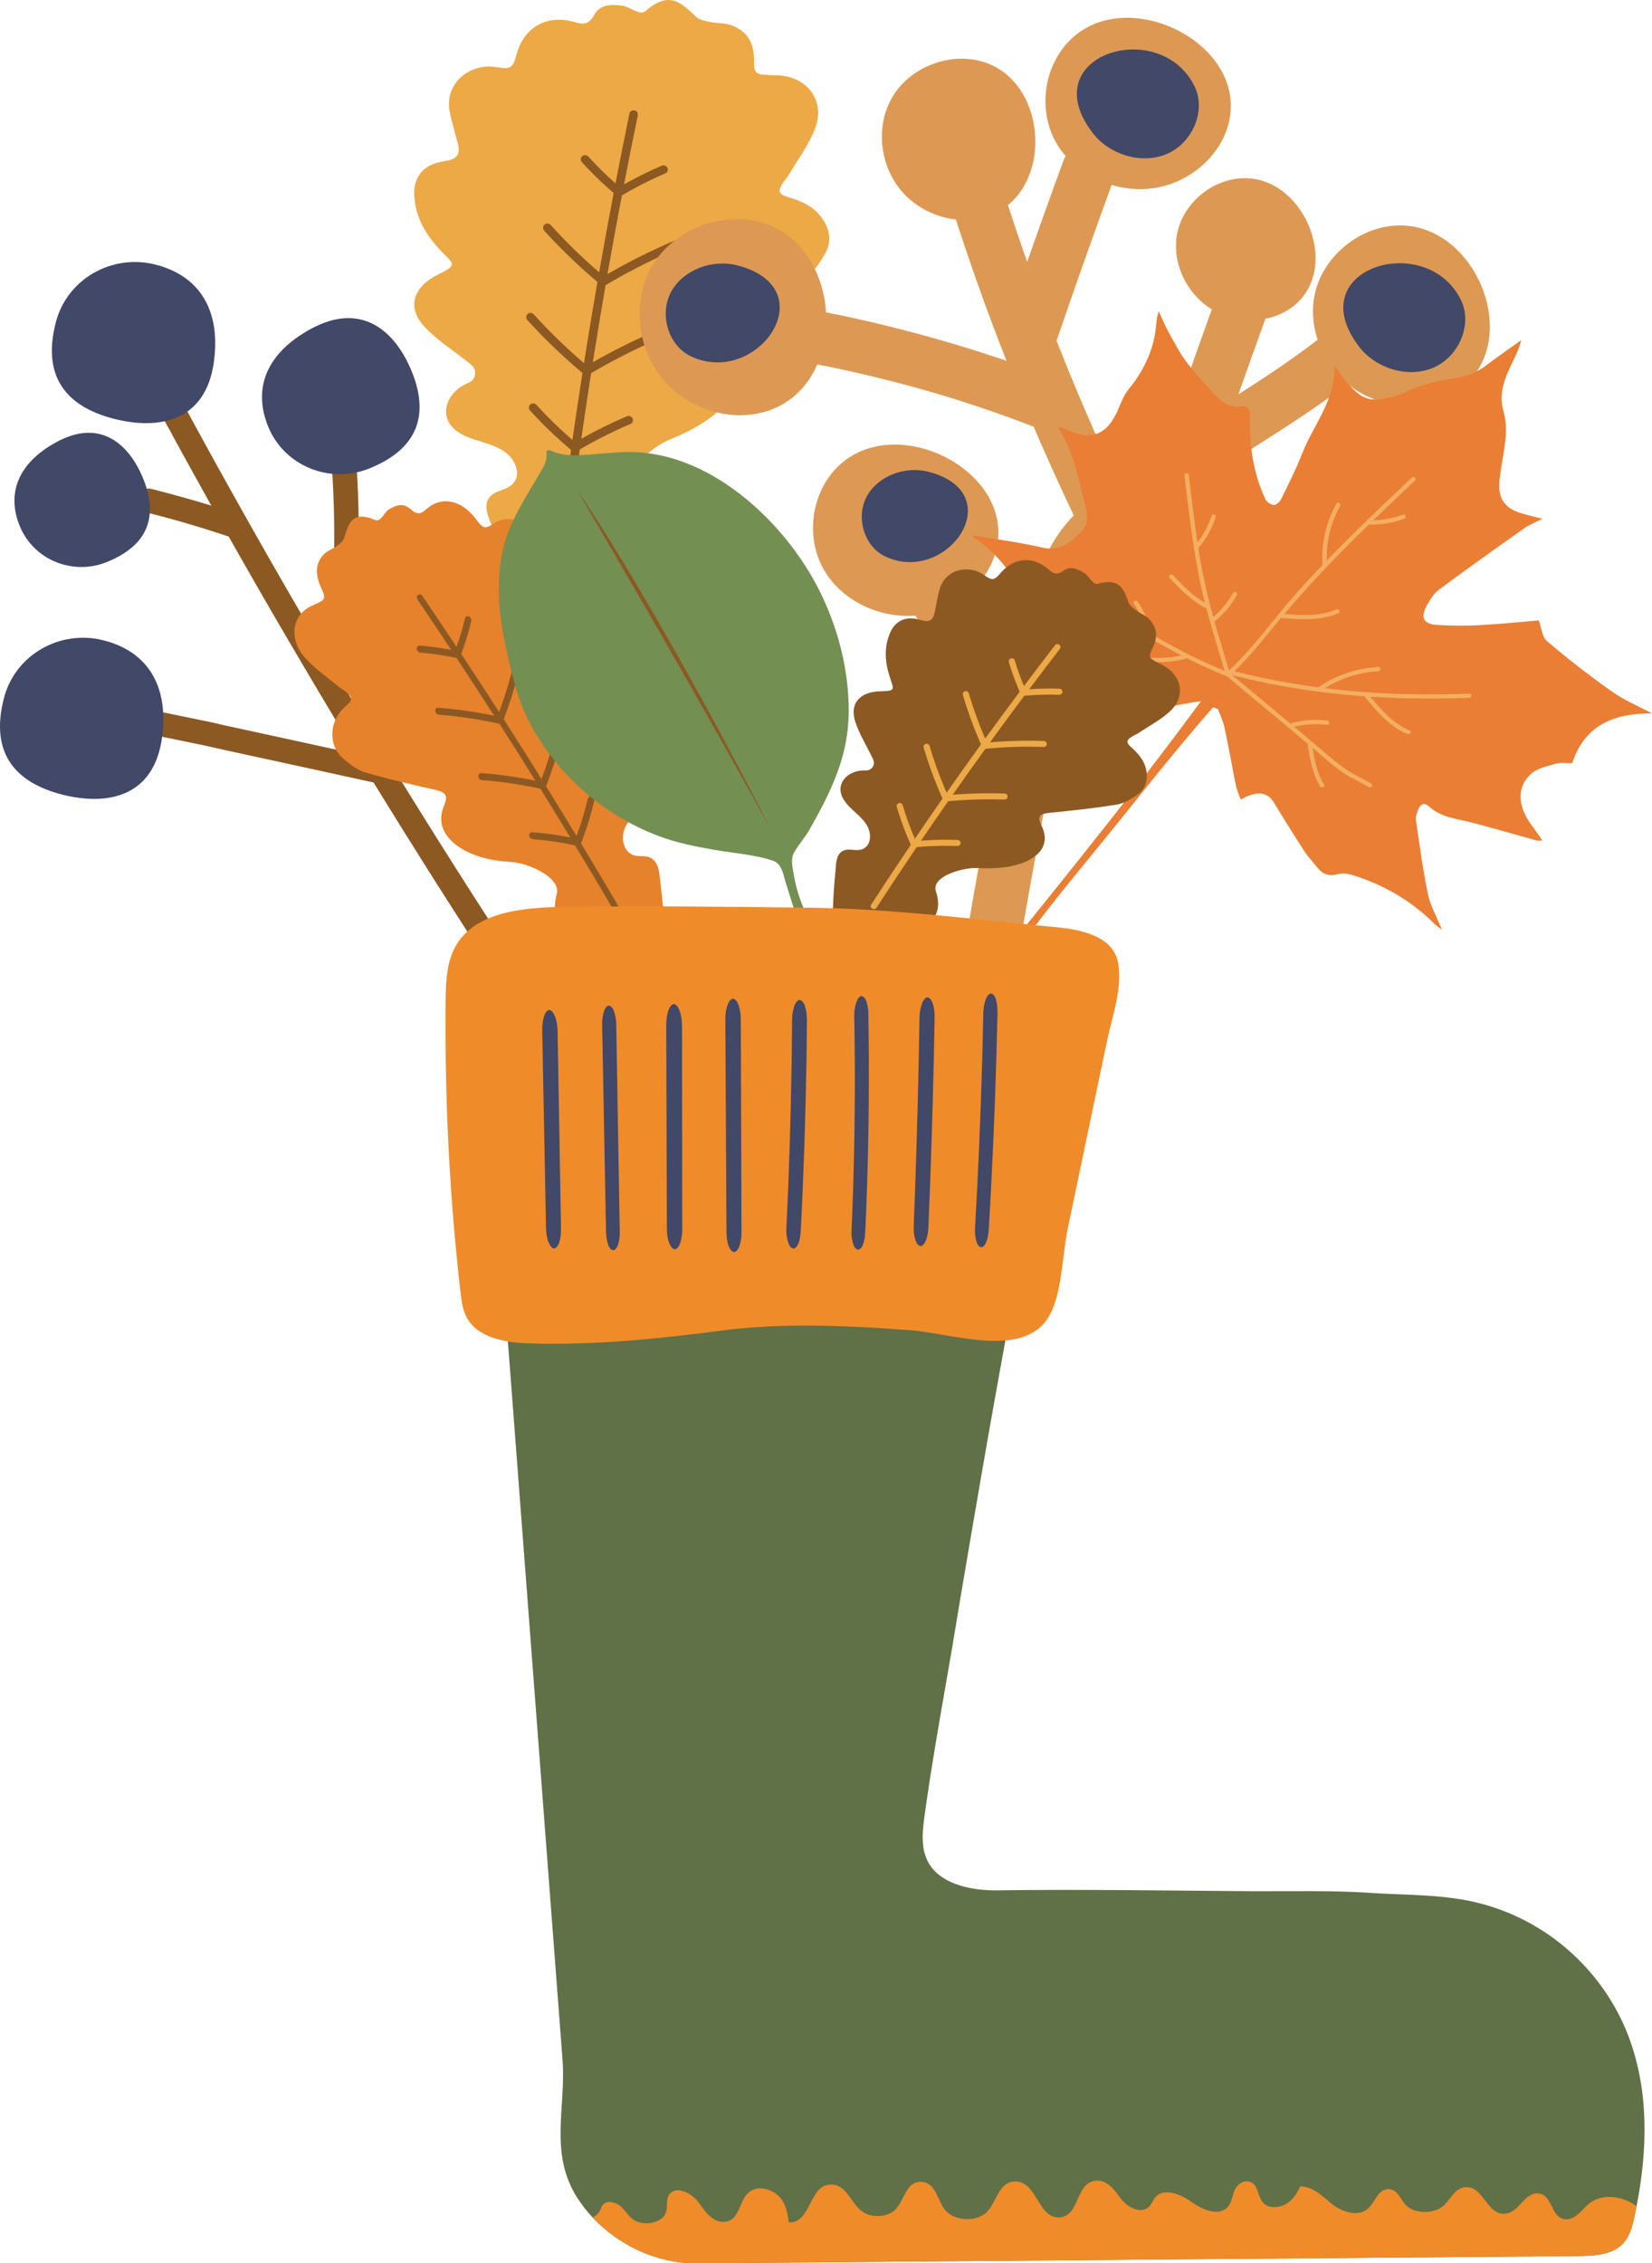 <svg id="_лой_2" xmlns="http://www.w3.org/2000/svg" width="788.68" height="1080" viewBox="0 0 788.68 1080"><g id="Autumn02_588155734"><g id="Autumn02_588155734-2"><g><path d="M271.37 302.59c-3.18 3.48-6.86 5.12-11.01.47-7.28-8.17-11.32-18.47-15.74-28.25-3.33-7.38-6.41-14.86-9.22-22.45-1.58-4.25-4.97-10.3-2.01-14.65 2.66-3.91 8.13-3.5 11.28-6.67 4.59-4.62 1.17-11.73-3.21-15.07-3.2-2.43-7.11-3.77-10.97-4.97-3.86-1.2-7.81-2.34-11.23-4.46-10.94-6.78-6.43-19.56 4.3-23.82l.07-.03c3.56-1.43 4.33-6.05 1.45-8.54-.26-.23-.53-.45-.8-.67-7.06-5.7-14.95-10.62-21.18-17.07-9.34-9.68-5.79-19.66 6.25-25.53 8.85-4.31 7.45-4.75 1.93-10.38-7.6-7.75-12.95-16.28-13.53-27.37-.38-7.37 3.27-13.28 10.57-15.36 1.54-.44 3.13-.76 4.72-1.03 5.4-.92 6.88-3.28 5.43-8.65-1.27-4.71-2.63-9.41-3.68-14.18-3.08-14.05 9.52-24.1 22.4-21.86 6.7 1.17 7.72.35 9.41-6.05 3.43-13.03 14.63-19.4 27.94-15.4 4.36 1.31 6.8.73 9.01-3.3 2.96-5.39 8.14-5.23 13.49-4.6 3.57.42 8.43 4.93 11.11 2.59 11.26-9.8 16.93-4.2 24.08 2.67 1.62 1.56 4.53 2.05 6.95 2.57 3.13.67 6.54.36 9.51 1.37 7.82 2.66 11.32 8.23 11.29 16.84-.02 6.13.64 6.81 6.81 7.04 1.45.05 2.9.07 4.35.13 14.15.6 22.94 11.99 18.1 25.12-2.89 7.85-8.24 14.84-12.55 22.19-.88 1.5-2.14 2.77-3.07 4.24-2.35 3.75-1.88 5.3 2.47 6.55 6.65 1.91 12.6 4.56 16.64 10.51 3.8 5.59 4.22 11.38.93 16.94-2.45 4.16-5.4 8.61-9.31 11.27-12.28 8.35-25.02 16.07-37.8 23.69-5.87 3.5-6.39 5.76-1.04 9.97 13.48 10.63 5.37 23.98-5.81 32.48-5.95 4.52-12.66 7.94-19.61 10.71-9.76 3.89-26.06 18.47-18.67 26.02 11.65 11.91 6.46 22.94-2.59 32.18-7.27 7.41-13.64 15.6-19.84 23.87-2.1 2.8-4.65 7.69-7.65 10.96z" fill="#eca945"/><path d="M324.58 115.79c-.58-1-1.72-1.33-2.78-.88-9.32 3.98-18.44 8.44-27.29 13.34-1.51.83-3 1.69-4.49 2.55 1.78-10.17 3.63-20.33 5.54-30.48.44-2.37.9-4.73 1.35-7.1 5.18-3.05 10.52-5.85 15.99-8.38 1.59-.73 3.19-1.45 4.81-2.13.99-.42 1.43-1.8.9-2.71-.58-1-1.72-1.33-2.78-.88-5.68 2.43-11.23 5.14-16.62 8.13-.43.24-.86.48-1.29.73 2.1-10.9 4.28-21.79 6.53-32.66.22-1.07-.14-2.18-1.29-2.56-.95-.31-2.4.19-2.62 1.26-2.3 11.14-4.53 22.29-6.69 33.46-1.05-.93-2.1-1.86-3.12-2.81-2.2-2.04-4.34-4.13-6.42-6.28-1.18-1.22-2.34-2.46-3.47-3.71-.72-.79-2.12-.92-2.91-.16-.8.76-.93 2-.17 2.85 4.02 4.43 8.29 8.64 12.79 12.61.62.54 1.24 1.08 1.86 1.62.19.16.38.32.57.48-2.41 12.6-4.72 25.22-6.95 37.85-.52-.45-1.05-.9-1.57-1.36-1.86-1.63-3.69-3.28-5.5-4.96-3.58-3.32-7.07-6.73-10.45-10.24-1.91-1.98-3.8-3.99-5.65-6.03-.72-.79-2.12-.92-2.91-.16-.8.76-.93 2-.17 2.85 6.59 7.25 13.58 14.15 20.94 20.65 1.04.91 2.08 1.82 3.13 2.72.46.39.91.78 1.37 1.16-.04.21-.07.41-.11.62-2.2 12.69-4.3 25.39-6.32 38.11-.8-.69-1.61-1.38-2.4-2.08-1.86-1.63-3.69-3.28-5.5-4.96-3.58-3.32-7.07-6.73-10.45-10.24-1.91-1.98-3.8-3.99-5.65-6.03-.72-.79-2.12-.92-2.91-.16-.8.76-.93 2-.17 2.85 6.59 7.25 13.58 14.15 20.94 20.65 1.04.91 2.08 1.82 3.13 2.72.62.53 1.24 1.05 1.86 1.58.14.12.28.24.43.36-1.66 10.64-3.26 21.29-4.78 31.95-.4-.34-.79-.68-1.19-1.02-1.36-1.19-2.71-2.4-4.03-3.63-2.67-2.48-5.28-5.02-7.8-7.64-1.42-1.47-2.82-2.96-4.19-4.48-.72-.79-2.12-.92-2.91-.16-.8.76-.93 2-.17 2.85 4.87 5.36 10.04 10.47 15.49 15.28.76.67 1.52 1.33 2.29 1.99.48.41.95.81 1.43 1.22.14.11.27.23.41.34-.07.52-.15 1.05-.22 1.57-2.14 15.18-4.13 30.38-6 45.59-.32 2.58 3.81 2.8 4.12.23 1.95-15.89 4.05-31.77 6.29-47.62 5.98-3.48 12.13-6.69 18.42-9.59 1.93-.89 3.88-1.76 5.83-2.59.99-.42 1.43-1.8.9-2.71-.58-1-1.72-1.33-2.78-.88-6.91 2.95-13.67 6.26-20.23 9.89-.48.27-.95.54-1.43.81 1.37-9.52 2.78-19.04 4.26-28.54.15-.94.3-1.87.44-2.81 8.29-4.86 16.83-9.32 25.57-13.36 2.59-1.2 5.21-2.36 7.83-3.48.99-.42 1.43-1.8.9-2.71-.58-1-1.72-1.33-2.78-.88-9.32 3.98-18.44 8.44-27.29 13.34-1.15.64-2.29 1.28-3.43 1.93 1.94-12.28 3.98-24.55 6.1-36.8 8.65-5.12 17.58-9.81 26.72-14.03 2.59-1.2 5.21-2.36 7.83-3.48.99-.42 1.43-1.8.9-2.71z" fill="#8c5923"/></g><g><path d="M167.52 212.44c-1.13-.84-2.87-1.38-4.29-1.15-1.53.25-3.07.94-3.98 2.22-.9 1.26-1.29 2.64-1.17 4.19.89 11.35 1.38 22.73 1.48 34.12.02 2.92.02 5.85.0 8.77-.11 8.87-.46 17.73-1.05 26.58-.59 8.89-1.43 17.77-2.5 26.61-12.71-21.5-25.16-43.06-37.64-65.18-12.03-21.32-23.84-42.75-35.44-64.29-1.43-2.66-4.61-4.55-7.69-3.15-2.67 1.21-4.76 4.66-3.23 7.52 9.48 17.61 19.11 35.14 28.88 52.6-6.71-2.06-13.45-3.99-20.23-5.81-2.92-.78-5.84-1.54-8.77-2.27-.79-.14-1.56-.08-2.29.18-.79.13-1.5.45-2.14.97-1.12.85-2.1 2.35-2.24 3.76-.15 1.51.14 3.14 1.17 4.33.36.35.72.7 1.08 1.05.82.61 1.74.98 2.76 1.13 2.91.73 5.82 1.48 8.72 2.26 7.64 2.07 15.24 4.31 22.77 6.72 2.19.7 4.37 1.41 6.54 2.14.3.1.59.18.89.24 8.89 15.73 17.89 31.4 27.02 47.01 11.13 19.03 22.41 37.98 33.87 56.82-3.75-.82-7.49-1.64-11.24-2.46-7.75-1.69-15.5-3.38-23.25-5.07-7.74-1.68-15.47-3.37-23.21-5.05-1.91-.41-3.82-.83-5.72-1.24-1.83-.4-3.63-.9-5.46-1.28-3.84-.79-7.69-1.58-11.53-2.38-7.72-1.59-15.44-3.17-23.16-4.74-.97-.2-1.94-.39-2.91-.59-1.44-.29-3.3.29-4.43 1.14-1.12.85-2.1 2.35-2.24 3.76-.15 1.51.14 3.14 1.17 4.33 1.03 1.19 2.28 1.87 3.84 2.18 7.75 1.58 15.51 3.15 23.26 4.75 3.84.79 7.68 1.59 11.53 2.38 3.76.77 7.47 1.69 11.22 2.5 7.72 1.68 15.44 3.35 23.16 5.03 7.75 1.69 15.5 3.38 23.25 5.07 7.75 1.69 15.49 3.39 23.24 5.09l.78.17c8.76 14.26 17.61 28.47 26.56 42.62 11.68 18.46 23.51 36.81 35.52 55.07 1.5 2.28 3 4.56 4.51 6.84 1.68 2.54 5.98 2.93 8.28 1.04 2.61-2.15 2.86-5.37 1.06-8.09-24.09-36.47-47.53-73.34-70.31-110.6-6.19-10.13-12.27-20.19-18.29-30.24 1.06-6.96 1.97-13.94 2.73-20.94.79-7.32 1.42-14.65 1.89-21.99.46-7.34.76-14.69.9-22.04.14-7.9.13-15.8-.08-23.7-.2-7.43-.57-14.86-1.11-22.28-.07-.93-.14-1.85-.21-2.78-.11-1.45-1.11-3.02-2.27-3.89z" fill="#8c5923"/><g><path d="M196.33 176.67c7.7 18.39 5.82 36.55-20.13 46.92-18.82 7.53-40.32-1.28-48.02-19.67-7.7-18.39-1.1-35.34 20.13-46.92 24.6-13.41 40.32 1.28 48.02 19.67z" fill="#414868"/><path d="M68.16 227.9c6.62 15.81 5.01 31.42-17.31 40.35-16.18 6.47-34.67-1.1-41.29-16.91-6.62-15.81-.95-30.39 17.31-40.35 21.15-11.53 34.67 1.1 41.29 16.91z" fill="#414868"/><path d="M54.73 199.93c-20.83-5.23-35.4-18.25-28.03-46.32 5.35-20.35 26.57-32.61 47.4-27.38 20.83 5.23 31.38 21.4 28.03 46.32-3.89 28.86-26.57 32.61-47.4 27.38z" fill="#414868"/><path d="M29.97 379.23c-20.83-5.23-35.4-18.25-28.03-46.32 5.35-20.35 26.57-32.61 47.4-27.38 20.83 5.23 31.38 21.4 28.03 46.32-3.89 28.86-26.57 32.61-47.4 27.38z" fill="#414868"/></g></g><path d="M312.17 125.57c10.22-16.08 31.74-24.49 50.33-19.67 1.33.35 2.65.76 3.95 1.24 17.32 6.45 26.78 23.94 27.9 41.89 27.92 5.51 55.43 12.87 82.41 21.86 1.25.42 2.49.83 3.73 1.26-4.75-12.05-9.29-24.17-13.62-36.36-3.66-10.3-7.17-20.64-10.53-31.04-9.64-1.06-18.96-5.76-25.38-12.94-11.24-12.55-13.33-32.35-4.32-46.51 8.4-13.22 26.09-20.13 41.37-16.17 1.1.28 2.18.62 3.25 1.02 26.43 9.84 30.61 50.99 9.93 67.76 2.95 9.06 6.01 18.08 9.19 27.07 3.68-10.49 7.4-20.97 11.17-31.43 2.09-5.8 4.2-11.6 6.33-17.39.21-.57.52-1.13.89-1.67-1.7-1.95-3.22-4.06-4.51-6.32-8.76-15.28-6.12-36.07 6.19-48.64.88-.9 1.82-1.76 2.8-2.57 27.86-23.05 81.32 4.46 73.62 40.64-3.34 15.68-17.31 28.29-33.33 31.7-7.53 1.61-15.44 1.16-22.82-1.02-7.36 20.09-14.54 40.24-21.53 60.46-1.6 4.62-3.18 9.24-4.76 13.87 5.81 14.77 11.91 29.42 18.33 43.95 3.19 7.23 6.46 14.43 9.81 21.59 2.21-1.78 4.45-3.52 6.72-5.24 5.58-4.23 11.3-8.26 17.1-12.19l.02-.04c7.04-20.68 14.27-41.3 21.68-61.85.15-.41.3-.81.44-1.22-12.38-7.58-19.5-22.94-16.38-36.91 3.02-13.52 15.73-24.45 29.75-25.58 1.01-.08 2.02-.11 3.03-.09 28.83.65 45.67 44.28 21.71 61.72-3.7 2.69-7.99 4.46-12.5 5.34-4.36 12-8.66 24.02-12.89 36.07 12.54-8.02 24.98-16.2 36.78-25.25.34-.26.68-.53 1.02-.79-2.35-7.09-2.93-14.71-1.3-22.02 3.82-17.13 19.94-30.98 37.69-32.41 1.27-.1 2.56-.14 3.84-.11 36.53.82 57.87 56.11 27.5 78.2-13.16 9.58-32.19 9.95-46.51 2.11-2.47-1.35-4.79-2.95-6.94-4.74-26.09 20.04-55.26 35.86-81.99 55.04-7.77 5.58-15.32 11.46-22.49 17.75-4.63 4.2-9.09 8.61-12.72 13.68-1.84 3.06-3.3 6.28-4.49 9.63-1.83 6.02-3.16 12.2-4.59 18.32-1.19 5.1-2.36 10.21-3.51 15.32 14.94-7.06 29.84-14.22 44.68-21.48-1.59-12.26 2.28-25.28 10.99-34.17.88-.9 1.82-1.76 2.8-2.57 27.86-23.05 81.32 4.46 73.62 40.64-3.34 15.68-17.31 28.29-33.33 31.7-15.34 3.27-32.25-1.99-43.04-12.96-14.8 7.24-29.64 14.39-44.53 21.45-5.68 2.69-11.36 5.36-17.05 8.02-.25.12-.51.21-.78.3-1.09 5.26-2.16 10.51-3.21 15.78-5.51 27.59-10.53 55.26-15.38 82.97-2.74 15.66-5.42 31.32-8.11 46.98-1.11 6.51-8.18 11.7-14.95 10.23-6.88-1.5-11.66-7.63-10.47-14.61 4.56-26.6 9.11-53.19 13.94-79.74 2.42-13.31 4.91-26.6 7.5-39.87-.01-.03-.03-.06-.04-.09-5.01-11.2-10.41-22.23-16.18-33.07-7.13-13.18-14.81-26.07-23.02-38.63-17.22 1.39-35.22-7.18-43.69-21.95-8.76-15.28-6.12-36.07 6.19-48.64.88-.9 1.82-1.76 2.8-2.57 27.86-23.05 81.32 4.46 73.62 40.64-1.92 9.02-7.36 17.01-14.68 22.83 8.38 13.12 16.19 26.58 23.43 40.33 2.72-12.66 5.57-25.29 8.57-37.89 1.72-7.19 3.48-14.45 6.34-21.31 2.6-6.24 6.55-12.05 11.07-17.13.65-.73 1.32-1.45 1.99-2.16-.03-.05-.05-.11-.08-.16-6.64-13.93-12.99-27.99-19.07-42.16-12.67-4.88-25.51-9.35-38.47-13.42-21.28-6.54-42.9-11.99-64.77-16.3-4.53 10.43-12.71 18.91-24.67 22.51-16.93 5.1-36.43-1.24-48.11-14.26-13.68-15.27-16.22-39.36-5.26-56.59z" fill="#dd9953"/><path d="M329.88 170.04h0c-11.04-5.22-15.23-20.28-9.44-30.85 5.79-10.57 19.74-15.63 31.59-12.55 42.53 11.05 9.52 58.37-22.15 43.4z" fill="#414868"/><path d="M422.64 265.54h0c-10.28-4.86-14.18-18.88-8.79-28.72 5.39-9.84 18.37-14.56 29.41-11.69 39.59 10.29 8.86 54.34-20.62 40.4z" fill="#414868"/><path d="M570.23 41.08h0c5.79 11.68-.98 27.2-13.15 32.38-12.17 5.18-27.49.34-35.44-10.04-28.53-37.25 31.97-55.8 48.59-22.34z" fill="#414868"/><path d="M697.43 143.08h0c5.79 11.68-.98 27.2-13.15 32.38-12.17 5.18-27.49.34-35.44-10.04-28.53-37.25 31.97-55.8 48.59-22.34z" fill="#414868"/><g><path d="M309.51 470.98c3.34 1.86 6.36 2.15 7.44-2.62 1.89-8.37.88-17.53.31-26.39-.43-6.68-1.07-13.38-1.92-20.07-.47-3.75-.39-9.41-3.9-12.02-3.15-2.34-6.61-.53-9.82-2.16-4.68-2.37-4.96-8.87-3.26-12.67 1.24-2.77 3.35-4.88 5.47-6.87 2.12-1.99 4.32-3.95 5.82-6.53 4.8-8.27-2.73-17.05-11.34-17.49h-.06c-2.86-.16-5.02-3.57-4-6.3.09-.25.19-.49.29-.74 2.63-6.38 6.08-12.37 7.89-19.11 2.71-10.11-3.19-16.96-13.23-18.29-7.38-.98-6.61-1.7-4.98-7.61 2.25-8.13 2.74-16.25-.83-25.1-2.38-5.87-6.9-9.51-12.46-9.16-1.18.07-2.34.26-3.48.47-3.89.75-5.71-.71-6.67-5.3-.84-4.04-1.62-8.08-2.63-12.1-2.98-11.83-14.88-16.29-22.58-11.04-4 2.73-4.97 2.36-8.37-2.19-6.91-9.27-16.58-11.22-23.93-4.49-2.41 2.21-4.23 2.41-7.12-.14-3.88-3.42-7.24-1.89-10.54.06-2.2 1.3-3.81 6.14-6.41 5.04-10.93-4.62-12.68 1.3-14.94 8.62-.51 1.66-2.26 2.83-3.67 3.9-1.83 1.37-4.19 2.05-5.79 3.65-4.21 4.2-4.54 9.51-1.45 16.24 2.2 4.8 2.01 5.51-1.98 7.36-.94.43-1.89.84-2.83 1.28-9.13 4.31-10.86 15.61-2.99 24.57 4.71 5.36 10.73 9.39 16.2 13.97 1.11.93 2.4 1.59 3.54 2.49 2.89 2.3 3.13 3.64.71 5.79-3.71 3.3-6.69 6.99-7.23 12.74-.51 5.41 1.27 10.05 5.43 13.52 3.1 2.59 6.63 5.28 10.16 6.3 11.08 3.2 22.25 5.8 33.4 8.3 5.12 1.15 6.27 2.78 4.25 7.53-5.11 11.97 5.01 20.23 15.42 23.85 5.54 1.93 11.18 2.78 16.76 3.07 7.83.4 23.79 7.4 21.6 15.31-3.44 12.48 3.92 19.72 13.19 24.5 7.44 3.83 14.57 8.52 21.61 13.31 2.38 1.62 5.81 4.76 8.96 6.51z" fill="#e6822b"/><path d="M207.76 339.15c.03-.94.66-1.51 1.52-1.44 7.58.59 15.18 1.61 22.77 3.05 1.29.25 2.58.51 3.87.78-4.81-7.48-9.65-14.93-14.53-22.36-1.14-1.73-2.28-3.46-3.42-5.19-4.51-.99-9.03-1.73-13.54-2.23-1.31-.14-2.62-.27-3.93-.37-.81-.06-1.59-1.03-1.56-1.88.03-.94.66-1.51 1.52-1.44 4.62.36 9.25.98 13.87 1.86.37.07.74.15 1.11.22-5.28-7.96-10.6-15.9-15.96-23.8-.53-.78-.68-1.74-.06-2.35.52-.5 1.65-.5 2.18.28 5.49 8.1 10.94 16.23 16.35 24.39.37-1.01.72-2.03 1.06-3.05.73-2.19 1.39-4.41 2-6.66.34-1.27.67-2.56.97-3.85.19-.81 1.07-1.3 1.87-.92.8.38 1.33 1.32 1.13 2.18-1.07 4.56-2.39 9.01-3.94 13.34-.21.59-.43 1.18-.65 1.77-.07.18-.14.35-.2.53 6.09 9.21 12.12 18.47 18.09 27.76.18-.5.37-.99.55-1.49.65-1.78 1.27-3.57 1.86-5.37 1.18-3.57 2.26-7.19 3.25-10.85.56-2.07 1.08-4.16 1.58-6.25.19-.81 1.07-1.3 1.87-.92.8.38 1.33 1.32 1.13 2.18-1.76 7.46-3.91 14.76-6.46 21.85-.36 1-.72 1.99-1.1 2.97-.16.43-.33.85-.49 1.28.1.15.19.3.29.45 5.98 9.34 11.9 18.71 17.76 28.12.29-.76.57-1.52.85-2.28.65-1.78 1.27-3.57 1.86-5.37 1.18-3.57 2.26-7.19 3.25-10.85.56-2.07 1.08-4.16 1.58-6.25.19-.81 1.07-1.3 1.87-.92.8.38 1.33 1.32 1.13 2.18-1.76 7.46-3.91 14.76-6.46 21.85-.36 1-.72 1.99-1.1 2.97-.22.58-.44 1.16-.66 1.74-.05.13-.1.26-.15.4 4.89 7.88 9.74 15.79 14.55 23.72.14-.37.28-.75.42-1.12.47-1.3.93-2.62 1.37-3.94.88-2.66 1.69-5.36 2.43-8.1.41-1.54.8-3.08 1.17-4.64.19-.81 1.07-1.3 1.87-.92.8.38 1.33 1.32 1.13 2.18-1.3 5.52-2.89 10.92-4.77 16.16-.26.73-.53 1.46-.8 2.18-.17.45-.34.9-.51 1.34-.05.13-.1.25-.15.38.24.39.47.78.71 1.17 6.83 11.31 13.57 22.66 20.22 34.07 1.13 1.93-1.51 3.23-2.64 1.3-6.95-11.92-14-23.78-21.14-35.58-5.19-1.1-10.39-1.95-15.58-2.52-1.59-.17-3.19-.32-4.78-.45-.81-.06-1.59-1.03-1.56-1.88.03-.94.66-1.51 1.52-1.44 5.62.44 11.25 1.19 16.88 2.26.41.08.82.16 1.23.24-4.3-7.08-8.63-14.15-12.99-21.19-.43-.69-.86-1.39-1.29-2.08-7.21-1.55-14.43-2.74-21.64-3.53-2.14-.23-4.28-.43-6.41-.6-.81-.06-1.59-1.03-1.56-1.88.03-.94.66-1.51 1.52-1.44 7.58.59 15.18 1.61 22.77 3.05.98.19 1.97.38 2.95.58-5.66-9.09-11.38-18.14-17.16-27.16-7.54-1.66-15.1-2.92-22.65-3.74-2.14-.23-4.28-.43-6.41-.6-.81-.06-1.59-1.03-1.56-1.88z" fill="#8c5923"/></g><g><path d="M581.44 338.3c1.08 2.97 2.51 5.87 3.17 8.93 1.97 9.25 3.58 18.58 5.47 27.85.42 2.07 1.4 4.03 2.25 6.4 1.84-.85 3.1-1.54 4.44-2.02 4.76-1.67 8.68-1.01 11.49 3.64 4.73 7.81 9.58 15.57 14.56 23.23 1.79 2.75 4.12 5.15 6.18 7.74 2.58 3.24 5.64 4.21 9.85 3.02 2.1-.59 4.75-.18 6.92.5 15.18 4.71 28.46 12.5 39.54 23.76.47.48 1.09.82 3.08 2.29-2.68-6.61-5.56-11.55-6.66-16.85-2.42-11.68-4.01-23.53-5.73-35.33-.25-1.68.42-3.64 1.12-5.28 1.02-2.4 2.8-3.51 5.17-1.32 5.78 5.34 13.42 5.82 20.57 7.7 10.35 2.72 20.63 5.71 30.95 8.56.46.13 1.01-.01 2.58-.06-2.01-2.83-3.59-5.15-5.27-7.41-6.56-8.8-7.14-17.92-.35-24.25 2.92-2.72 7.7-3.77 11.83-4.93 2.57-.72 5.49-.24 7.99-.29 6-18.35 20.11-23.86 38.09-23.75-6.84-3.66-13.48-6.41-19.17-10.45-10.67-7.56-21.03-15.59-30.96-24.05-2.41-2.05-2.67-6.51-3.93-9.89-8.61.72-18.48 1.76-28.38 2.29-6.67.36-13.4.27-20.07-.11-6.53-.37-8.17-3.41-5.06-9.16 1.54-2.84 3.41-5.87 5.96-7.76 13.43-9.97 27.09-19.66 40.76-29.32 2.33-1.65 5.12-2.67 8.54-4.41-4.06-1.06-7.26-1.75-10.37-2.73-7.67-2.43-10.75-6.9-10.19-14.73.19-2.72.63-5.42 1.06-8.11 1.38-8.6 3.4-17.11.86-25.92-2.37-8.24.67-15.78 4.25-23.1 1.65-3.38 3.35-6.73 4.27-10.69-5.63 4.05-11.37 7.96-16.87 12.17-5.68 4.35-12.2 5.78-19.16 6.69-4.87.64-9.63 2.31-14.33 3.84-3.34 1.09-6.37 3.18-9.75 4.04-12.19 3.08-15.56 2.38-24.17-7.8-1.74-2.05-2.98-4.51-5-6.88.9 16.22-9.89 28.21-15.31 42.1-2.9 7.44-6.54 14.62-10.07 21.81-.61 1.25-2.44 2.86-3.53 2.74-1.46-.15-3.39-1.55-4.02-2.9-5.7-12.31-7.63-25.37-7.27-38.76.1-3.78-.37-5.87-5.04-5.37-5.87.63-9.65-3.14-13.11-7.07-4.24-4.82-8.75-9.47-12.53-14.62-3.32-4.53-5.86-9.62-8.6-14.54-1.39-2.51-2.45-5.19-4.36-9.31-.6 2.94-1.01 4.22-1.09 5.52-.77 12.04-5.57 22.4-13.2 31.78-2.26 2.78-3.6 6.33-5.03 9.67-5.29 12.32-12.92 15.19-25.19 9.34-.95-.45-1.97-.77-2.93-1.14-.23.5-.43.74-.37.82 7.06 10.6 9.2 22.83 12.31 34.77 1.34 5.16 2.63 10.61-1.36 14.48-4.86 4.71-9.95 9.64-18.5 7.66-10.99-2.55-22.26-3.97-33.43-5.88.07.16.14.78.48 1 12.22 7.93 19.86 19.61 26.56 31.84 1.96 3.57 1.64 8.29 2.65 12.42.4 1.63 1.18 3.85 2.46 4.47 8.79 4.28 17.71 8.32 26.7 12.19 5.42 2.33 6.49 4.11 3.25 9.07-2.54 3.89-5.99 7.22-9.35 11.18 19.21 7.51 37.37-.75 56.24-3-36.78 50.1-76.15 97.63-115.08 146.35 2.41 1.36 4.42 2.5 6.63 3.74 16.06-26.86 35.34-51.26 55.08-75.22 19.73-23.95 38.64-48.61 59.15-71.95.77.26 1.55.52 2.32.78z" fill="#ea7e34"/><path d="M522.18 285.59c8.28 5.27 16.6 10.54 25.06 15.55-1.18-4.64-3.16-9.03-5.89-13.01-.75-1.09 1.06-2.11 1.81-1.02 3.11 4.54 5.31 9.65 6.46 14.99.03.16.03.31.0.44 11.27 6.58 22.84 12.63 35 17.55-2.93-9.9-6.02-19.75-8.67-29.73h0c-6.93-3.43-12.31-9.04-17.52-14.52-.91-.96.56-2.4 1.48-1.44 4.65 4.88 9.41 9.84 15.33 13.23-.22-.87-.47-1.72-.68-2.59-2.94-12.06-4.8-24.36-6.44-36.64-.96-7.2-1.81-14.42-2.65-21.63-.15-1.31 1.94-1.31 2.09-.02 1.24 10.7 2.53 21.39 4.15 32.04 2.95-3.77 5.2-8.04 6.65-12.57.4-1.25 2.42-.73 2.02.53-1.7 5.32-4.43 10.24-8.04 14.56-.07.08-.14.12-.22.17.16.99.3 1.99.46 2.99 1.67 10.12 3.94 20.06 6.64 29.94 3.83-3.23 7.03-7.08 9.46-11.43.64-1.15 2.45-.12 1.8 1.03-2.68 4.8-6.29 9.07-10.61 12.54-.02.01-.03.01-.05.03.31 1.11.6 2.23.93 3.35 1.93 6.6 3.97 13.18 5.91 19.77.04.0.08.0.13.0.04.01.08.02.12.03 11.72-10.85 20.9-24.11 31.44-36.01 4.26-4.81 8.63-9.53 13.07-14.17.0-.04-.03-.07-.03-.11-.65-10.1 1.67-20.19 6.61-29.08.64-1.15 2.45-.12 1.8 1.03-4.45 8-6.61 16.99-6.38 26.07 6.48-6.71 13.11-13.29 19.83-19.79 6.88-6.66 13.84-13.23 20.8-19.81.97-.91 2.44.53 1.47 1.45-6.66 6.3-13.32 12.61-19.92 18.97 4.88-.1 9.68-1.03 14.25-2.74 1.26-.47 1.8 1.5.55 1.97-5.22 1.96-10.81 2.92-16.4 2.83-.16.0-.3-.04-.42-.09-4.77 4.62-9.5 9.28-14.16 14.01-9.12 9.27-17.87 18.83-26.25 28.71 8.3.7 17.02 1.18 24.8-2.16 1.22-.52 2.28 1.24 1.05 1.77-8.68 3.72-18.22 3.09-27.43 2.29-1.83 2.18-3.66 4.34-5.46 6.55-5.32 6.54-10.7 13.06-16.83 18.89 13.2 3.36 26.58 5.89 40.06 7.67 8.39-5.79 18.35-9.15 28.6-9.7 1.35-.07 1.36 1.97.02 2.04-9.06.49-17.83 3.31-25.46 8.06 14.39 1.77 28.9 2.71 43.43 2.91 8.48.12 16.97.0 25.45-.32 1.35-.05 1.36 1.99.02 2.04-15.73.58-31.5.46-47.2-.56 5.24 6.41 10.9 12.83 18.79 16.08 1.23.51.17 2.27-1.06 1.76-8.67-3.57-14.75-10.89-20.44-17.91-.03-.04-.04-.08-.06-.12-13.4-.96-26.75-2.58-39.98-5-7.78-1.42-15.49-3.14-23.14-5.1 9.31 7.77 18.63 15.54 27.94 23.31.11-.24.31-.44.65-.53 5.41-1.4 11.06-1.79 16.61-1.11.56.07 1.04.41 1.05 1.01.0.49-.48 1.1-1.04 1.03-5.25-.64-10.55-.33-15.67.94 1.05.88 2.11 1.76 3.16 2.64 5.32 4.44 10.53 8.99 15.89 13.38 2.77 2.26 5.54 4.4 8.67 6.16 2.98 1.67 6.06 3.14 9.01 4.85 1.15.67.1 2.44-1.06 1.76-4.58-2.67-9.55-4.74-13.82-7.92-4.28-3.18-8.29-6.73-12.34-10.18-.24-.21-.49-.41-.74-.62.99 6 2.17 12.11 5.43 17.36.7 1.13-1.11 2.15-1.81 1.02-3.68-5.92-4.83-12.86-5.93-19.59-.04-.25.02-.45.11-.64-7.74-6.55-15.56-13.03-23.35-19.53-5-4.17-10-8.34-15-12.51-.08-.07-.12-.14-.17-.22-6.61-2.59-13.04-5.53-19.35-8.7-.07.04-.12.09-.21.11-6.07 1.95-12.53 1.86-18.84 1.74-1.34-.03-1.36-2.07-.02-2.04 5.5.11 11.09.19 16.44-1.15-14.77-7.63-28.85-16.52-42.86-25.43-1.12-.71-.08-2.48 1.06-1.76z" fill="#f3ae61"/></g><g><path d="M387.91 445.05c.86-1.44-.05-3.42-.92-4.95-3.99-7.03-6.71-14.75-8.03-22.68-.59-3.51-1.6-7.5.2-10.7 2.11-3.77 5.13-7 7.26-10.76 10.48-18.49 18.78-35.28 18.77-56.94-.01-19.83-5.24-39.86-14.2-57.61-16.57-32.81-53.17-67.22-93.1-65.67-7.78.3-15.52 1.34-23.31 1.52-3.61.08-6.1-.36-9.31-1.29-1.88-.54-4.82-2.82-4.37 1.04.3 2.6-1.05 5.08-2.36 7.36-7.54 13.16-16.11 25.3-18.96 40.21-2.9 15.15-1.16 30.71 2.22 45.64 2.76 12.21 5.27 23.88 11.32 35.18 13.05 24.35 35.02 43.63 61.28 53.53 8.87 3.34 18.24 5.18 27.57 6.75 8.94 1.5 18.38 2.16 26.97 5 4.42 1.46 4.99 6.76 6.16 10.47 1.71 5.44 3.42 10.87 5.12 16.31.72 2.3 1.06 5.62 2.66 7.48 1.18 1.37 3.63 1.84 4.79.45.09-.1.16-.21.23-.32z" fill="#748f52"/><path d="M367.81 395.39c-34.05-66.75-71.33-131.19-92.4-161.75 15.13 26.05 29.63 50.69 45.07 77.69 15.32 26.73 31.04 54.62 47.33 84.07h0z" fill="#8c5923"/></g><g><path d="M406.15 459.6c-3.16 1.28-6.06 1.23-7.27-3.03-2.12-7.48-1.46-15.36-1.22-23.02.18-5.78.57-11.55 1.15-17.3.33-3.22.05-8.16 3.34-10.08 2.96-1.72 6.36.2 9.4-.9 4.43-1.6 4.48-7.23 2.7-10.71-1.29-2.54-3.4-4.59-5.51-6.53-2.11-1.95-4.3-3.87-5.84-6.28-4.92-7.69 2.04-14.58 10.33-14.09h.05c2.75.16 4.72-2.6 3.64-5.08-.1-.23-.2-.45-.3-.67-2.76-5.82-6.3-11.39-8.28-17.44-2.97-9.08 2.48-14.46 12.13-14.61 7.08-.11 6.32-.82 4.54-6.13-2.46-7.31-3.21-14.44-.07-21.78 2.09-4.88 6.32-7.59 11.7-6.73 1.14.18 2.26.46 3.38.76 3.78 1.04 5.48-.04 6.25-3.95.67-3.43 1.28-6.88 2.12-10.28 2.46-10.01 13.79-12.7 21.4-7.35 3.96 2.78 4.88 2.56 8-1.07 6.35-7.38 15.61-8.11 22.94-1.5 2.4 2.17 4.16 2.53 6.87.59 3.62-2.59 6.92-.92 10.18 1.11 2.17 1.35 3.89 5.73 6.36 5.04 10.39-2.93 12.27 2.41 14.71 9.01.55 1.5 2.28 2.7 3.68 3.76 1.81 1.38 4.11 2.21 5.71 3.76 4.21 4.08 4.71 8.74 1.96 14.3-1.96 3.96-1.75 4.6 2.17 6.61.92.47 1.85.92 2.77 1.4 8.95 4.67 11.02 14.69 3.74 21.71-4.36 4.2-10.03 7.1-15.14 10.54-1.04.7-2.26 1.14-3.33 1.81-2.71 1.71-2.89 2.86-.48 4.98 3.69 3.25 6.7 6.76 7.42 11.83.68 4.76-.88 8.63-4.76 11.23-2.9 1.94-6.22 3.93-9.59 4.47-10.58 1.68-21.26 2.82-31.94 3.88-4.9.49-5.95 1.79-3.83 6.13 5.35 10.95-4.13 17.12-14.04 19.23-5.28 1.12-10.69 1.3-16.07.99-7.54-.44-22.69 4.05-20.31 11.17 3.76 11.22-3.09 16.78-11.87 20.02-7.05 2.59-13.76 5.96-20.39 9.43-2.24 1.17-5.44 3.56-8.41 4.77z" fill="#8c5923"/><path d="M499.73 354.98c-.06-.82-.69-1.38-1.52-1.41-7.29-.25-14.59-.12-21.86.37-1.24.08-2.47.18-3.71.29 4.38-6.03 8.79-12.04 13.24-18.02 1.04-1.4 2.08-2.79 3.12-4.18 4.32-.4 8.65-.6 12.99-.58 1.26.0 2.52.03 3.78.07.77.03 1.5-.73 1.44-1.48-.06-.82-.69-1.38-1.52-1.41-4.44-.15-8.89-.08-13.32.22-.35.02-.71.05-1.06.08 4.81-6.41 9.67-12.78 14.57-19.13.48-.62.6-1.45-.03-2.04-.52-.49-1.61-.6-2.09.02-5.02 6.5-9.99 13.04-14.92 19.6-.39-.92-.76-1.84-1.13-2.76-.78-1.98-1.5-3.98-2.16-6-.38-1.14-.73-2.29-1.07-3.45-.21-.73-1.07-1.24-1.83-.99-.76.25-1.24 1.01-1.01 1.79 1.2 4.08 2.62 8.09 4.27 12.02.23.54.46 1.07.69 1.61.07.16.14.32.21.48-5.55 7.42-11.05 14.87-16.48 22.36-.2-.45-.39-.9-.58-1.35-.68-1.61-1.35-3.24-1.98-4.87-1.26-3.23-2.43-6.49-3.51-9.78-.61-1.86-1.19-3.73-1.74-5.61-.21-.73-1.07-1.24-1.83-.99-.76.25-1.24 1.01-1.01 1.79 1.96 6.68 4.29 13.25 6.99 19.68.38.9.77 1.8 1.16 2.7.17.39.34.78.52 1.17-.09.12-.18.24-.26.36-5.44 7.53-10.83 15.11-16.16 22.72-.3-.69-.6-1.38-.9-2.07-.68-1.61-1.35-3.24-1.98-4.87-1.26-3.23-2.43-6.49-3.51-9.78-.61-1.86-1.19-3.73-1.74-5.61-.21-.73-1.07-1.24-1.83-.99-.76.25-1.24 1.01-1.01 1.79 1.96 6.68 4.29 13.25 6.99 19.68.38.9.77 1.8 1.16 2.7.23.53.47 1.05.7 1.58.05.12.11.24.16.36-4.45 6.37-8.85 12.77-13.21 19.2-.15-.34-.3-.68-.44-1.02-.5-1.18-.99-2.37-1.45-3.57-.94-2.41-1.82-4.84-2.62-7.3-.45-1.38-.88-2.77-1.29-4.16-.21-.73-1.07-1.24-1.83-.99-.76.25-1.24 1.01-1.01 1.79 1.45 4.94 3.17 9.8 5.17 14.56.28.66.56 1.32.85 1.98.18.41.36.81.54 1.22.05.12.1.23.16.35-.21.32-.43.63-.64.95-6.19 9.16-12.3 18.38-18.32 27.65-1.02 1.57 1.57 2.96 2.59 1.4 6.29-9.68 12.68-19.31 19.16-28.88 4.97-.44 9.96-.65 14.95-.63 1.53.0 3.06.04 4.59.09.77.03 1.5-.73 1.44-1.48-.06-.82-.69-1.38-1.52-1.41-5.4-.18-10.82-.09-16.21.27-.39.03-.79.06-1.18.09 3.9-5.74 7.83-11.46 11.8-17.16.39-.56.78-1.12 1.18-1.68 6.9-.63 13.83-.93 20.76-.9 2.06.01 4.11.05 6.17.12.77.03 1.5-.73 1.44-1.48-.06-.82-.69-1.38-1.52-1.41-7.29-.25-14.59-.12-21.86.37-.94.06-1.89.14-2.83.21 5.15-7.35 10.35-14.66 15.61-21.94 7.22-.69 14.47-1.02 21.72-.98 2.06.01 4.11.05 6.17.12.77.03 1.5-.73 1.44-1.48z" fill="#eca945"/></g><g><path d="M243.44 652.89c-4.23-55.66-8.61-113.12-13.12-172.48l280.46 3.51c-.73 3.4-1.47 6.8-2.19 10.19-.36 1.67-.73 3.36-1.07 5.03-.48 2.29-.97 4.56-1.43 6.84-.38 1.79-.74 3.56-1.12 5.34-2.81 13.46-5.53 26.82-8.19 40.12-.32 1.71-.67 3.42-1.01 5.15-1.31 6.61-2.6 13.19-3.88 19.75-.33 1.69-.66 3.38-.98 5.06-2.44 12.65-4.82 25.2-7.14 37.69-.31 1.6-.6 3.21-.89 4.81-.82 4.44-1.65 8.87-2.45 13.29-.31 1.68-.61 3.35-.91 5.02-.8 4.36-1.6 8.73-2.38 13.08-.91 4.99-1.79 9.96-2.68 14.91-.28 1.62-.57 3.22-.85 4.81-1.6 8.99-3.18 17.92-4.71 26.82-.28 1.59-.56 3.16-.83 4.74-1.63 9.4-3.24 18.75-4.82 28.05-.26 1.51-.52 3.04-.77 4.55-1.01 5.92-2.02 11.84-3.01 17.72-.27 1.56-.52 3.12-.79 4.68-.43 2.61-.88 5.22-1.31 7.82-.84 5.25-1.72 10.46-2.6 15.67-.27 1.51-.51 3.02-.78 4.53-1.57 9.16-3.17 18.29-4.74 27.35-.25 1.47-.51 2.95-.77 4.43-1.38 8.1-2.74 16.15-4 24.19-.23 1.44-.45 2.88-.68 4.32-.87 5.71-1.71 11.41-2.48 17.1-1.09 8-1.88 16.67 3.03 23.58 6.34 8.89 19.96 11.64 31.98 11.48 40.26-.57 80.66.14 121.09.41 18.76.12 37.86-.46 56.48.78 17.97 1.19 36.14.58 53.38 5.2 34.59 9.25 59.45 34.88 70.2 63.3 9.86 26.07 9.07 54.17 3.84 81.07-.37 1.9-.76 3.79-1.17 5.69-1.1 5.03-2.62 10.43-7.4 13.9-5.28 3.84-12.92 4.11-19.8 4.17-140.33 1.15-280.39 2.31-420.19 3.46-19.64.16-37.69-8.96-49.82-21.87-2.75-2.94-5.21-6.07-7.31-9.35-13.61-21.2-5.35-43.18-7.07-65.84-7.82-102.82-16.17-212.6-25.11-330.05z" fill="#607047"/><path d="M282.92 1058.13c12.13 12.91 30.18 22.03 49.82 21.87 139.8-1.15 279.85-2.3 420.19-3.46 6.89-.06 14.52-.34 19.8-4.17 4.78-3.47 6.3-8.87 7.4-13.9.41-1.89.8-3.79 1.17-5.69-6.08-4.76-16.16-6.4-22.46-1.41-3.77 2.99-6.71 8.15-11.74 7.59-7.01-.77-5.65-11.77-12.75-12.3-6.57-.5-8.88 8.75-15.46 9.65-9.07 1.26-10.69-13.92-19.77-12.57-4.83.72-6.53 5.64-9.82 8.65-4.84 4.41-14.58 4.1-18.53-.61-2.29-2.74-3.6-6.97-7.72-7.13-5.61-.2-6.47 6.87-10.79 9.89-4.8 3.37-12.13.6-16.49-2.93-4.38-3.54-8.66-8.12-14.92-8.36-1.56 2.97-3.26 6.07-6.32 8.12-3.08 2.06-8 2.64-10.76.42-3.85-3.1-2.56-10.22-7.95-10.87-3.43-.41-6.02 2.63-6.89 5.37-.89 2.75-1.2 5.87-3.8 7.75-4.7 3.4-11.81-.11-16.49-3.46-4.69-3.34-12.31-6.51-16.51-2.68-1.82 1.66-2.19 4.22-4.26 5.67-4.16 2.9-10.29-.92-13.04-4.76-2.78-3.85-6.27-8.74-11.73-8.22-9.7.93-7.44 16.64-17.1 17.49-10.53.93-10.6-17.08-21.26-17.11-8.1-.02-8.69 9.8-13.86 14.79-4.86 4.69-15.46 4.05-19.67-1.18-3.85-4.82-4.38-13.17-11.4-13.44-7.43-.28-7.87 8.85-12.56 13.4-3.65 3.54-11.05 3.93-15.48.82-5.66-3.99-7.31-12.66-14.71-12.92-11.06-.4-9.48 18.52-20.46 18.04-.57-4.07-1.23-8.35-4.14-11.8-2.92-3.47-8.87-5.67-13.18-3.66-6.91 3.21-5.18 14.24-13.13 15.16-5.55.64-9.37-4.58-12.21-8.68-2.86-4.11-9.49-8.35-13.53-5.27-2.83 2.17-1.48 6.1-2.34 9.21-1.47 5.29-10.93 7.35-16.02 3.49-2.23-1.69-3.46-4.05-5.49-5.91-2.05-1.85-5.66-3.11-7.91-1.65-1.51.99-1.75 2.78-2.65 4.18-.73 1.15-1.78 1.97-3.06 2.57z" fill="#f08b2a"/><g><path d="M507.91 598.18c-1.33 10.71-2.68 22.7-7.33 30.3-12.27 20.07-46 7.79-65.81 6.3-30.06-2.26-61.33-3.68-90.92.23-29.85 3.94-60.77 7-91.18 6.05-10.8-.34-23.54-2.38-29.21-11.28-2.49-3.91-3.08-8.48-3.59-12.89-5.2-45.2-7.62-91.66-7.12-139.08.1-9.27.41-18.99 5.08-26.85 9.42-15.87 31.93-17.97 51.45-18.22 39.22-.51 78.51-.07 117.79.41 39.15.47 78.49 5.62 117.53 9.33 11.3 1.07 27.02 4.19 29.22 17.14 2.04 12.03-2.65 24.65-5.11 36.18-3.36 15.76-6.59 31.41-9.84 46.92-3.07 14.67-6.12 29.21-9.15 43.64-.73 3.5-1.26 7.56-1.79 11.83z" fill="#f08b2a"/><path d="M476.21 483.48c-.3 13.78-.7 27.46-1.19 41.04-.49 13.41-1.07 26.73-1.75 39.93-.38 7.44-.79 14.84-1.23 22.21-.14 2.29-.52 4.46-1.21 6.07-.63 1.47-1.6 2.55-2.42 2.41-.84-.14-1.69-.92-2.22-2.64-.51-1.67-.86-3.87-.72-6.17.75-13.08 1.42-26.28 1.99-39.58.57-13.34 1.05-26.79 1.43-40.34.22-7.72.4-15.48.56-23.27.05-2.28.6-4.89 1.24-6.45.65-1.57 1.66-2.73 2.5-2.58.87.15 1.75.98 2.29 2.82.55 1.88.78 4.02.73 6.55h0z" fill="#414868"/><path d="M446.2 485.93c-.47 26.49-1.18 52.6-2.13 78.32-.26 7.12-.54 14.2-.84 21.26-.1 2.41-.53 4.81-1.24 6.49-.66 1.57-1.69 2.73-2.56 2.58-.9-.15-1.82-.98-2.39-2.82-.57-1.81-.93-4.11-.83-6.59 1.02-25.41 1.81-51.21 2.36-77.38.16-7.38.29-14.78.41-22.22.04-2.45.59-5.21 1.27-6.89.68-1.68 1.75-2.91 2.65-2.75 2.02.35 3.4 4.5 3.3 10h0z" fill="#414868"/><path d="M414.57 484.71c.23 13.69.29 27.32.18 40.86-.1 13.44-.37 26.79-.8 40.02-.24 7.45-.53 14.86-.87 22.23-.11 2.3-.44 4.44-1.1 6.07-.6 1.47-1.56 2.55-2.37 2.41-.84-.14-1.71-.92-2.26-2.64-.53-1.66-.93-3.87-.83-6.16.58-13.04 1-26.21 1.27-39.49.26-13.37.37-26.85.3-40.41-.04-7.72-.13-15.47-.27-23.24-.04-2.19.55-4.98 1.13-6.45.62-1.57 1.61-2.72 2.45-2.58.87.15 1.76.98 2.33 2.82.16.63.32 1.26.49 1.89.27 1.45.39 3 .35 4.66h0z" fill="#414868"/><path d="M385.25 487c-.11 13.31-.33 26.52-.66 39.62-.32 13.01-.75 25.91-1.28 38.7-.3 7.21-.63 14.38-1 21.52-.13 2.46-.39 4.61-1.11 6.38-.62 1.54-1.62 2.68-2.47 2.54-.89-.15-1.8-.96-2.4-2.77-.56-1.71-1.04-4.11-.92-6.48.62-12.6 1.14-25.32 1.55-38.16.42-12.93.73-25.97.94-39.11.12-7.5.2-15.03.25-22.59.02-2.44.48-5.08 1.13-6.77.64-1.65 1.67-2.86 2.55-2.71.92.16 1.86 1.03 2.47 2.96.62 1.94.96 4.24.94 6.87h0z" fill="#414868"/><path d="M353.67 486.6c.04 13.53.09 26.96.13 40.29.04 13.3.09 26.5.13 39.6.02 7.32.05 14.62.07 21.88.0 2.34-.45 4.89-1.09 6.49-.63 1.57-1.66 2.73-2.55 2.58-1.98-.33-3.5-4.23-3.53-9.42-.07-12.88-.14-25.85-.21-38.92-.07-13.23-.14-26.56-.21-39.99-.04-7.59-.08-15.22-.12-22.88-.01-2.48.45-5.19 1.12-6.9.65-1.68 1.71-2.91 2.63-2.76 2.05.35 3.61 4.51 3.63 10.02h0z" fill="#414868"/><path d="M325.61 489.57c.02 25.71.05 51.06.07 76.06.0 7.04.01 14.05.02 21.04.0 2.48-.4 5.05-1.07 6.77-.63 1.64-1.67 2.84-2.58 2.69-1.98-.33-3.67-4.41-3.68-9.82-.07-24.71-.15-49.76-.23-75.17-.02-7.29-.04-14.6-.07-21.95.0-2.62.4-5.35 1.08-7.17.65-1.74 1.72-3.03 2.66-2.87 2.05.35 3.78 4.69 3.79 10.42h0z" fill="#414868"/><path d="M266.2 492.1c.43 24.99.86 49.64 1.28 73.95.12 6.85.24 13.67.35 20.47.04 2.41-.31 4.92-.93 6.59-.59 1.59-1.58 2.77-2.47 2.62-1.93-.32-3.64-4.29-3.74-9.56-.46-24.04-.93-48.41-1.41-73.11-.14-7.08-.27-14.19-.41-21.33-.05-2.54.31-5.2.94-6.97.6-1.7 1.63-2.95 2.54-2.79 1.99.34 3.75 4.56 3.85 10.13h0z" fill="#414868"/><path d="M294.21 489.23c.22 13.15.44 26.2.66 39.17.22 12.87.43 25.65.65 38.33.12 7.16.24 14.28.36 21.38.04 2.19-.33 4.56-.9 6.06-.55 1.47-1.48 2.55-2.29 2.41-.85-.14-1.74-.92-2.34-2.64-.61-1.74-.98-3.8-1.03-6.16-.23-12.54-.47-25.16-.71-37.88-.24-12.81-.48-25.7-.72-38.69-.14-7.41-.28-14.85-.42-22.33-.04-2.32.33-4.83.92-6.43.57-1.56 1.52-2.72 2.36-2.57.88.15 1.79.98 2.42 2.81.63 1.85 1.01 4.03 1.05 6.53h0z" fill="#414868"/></g></g></g></g></svg>